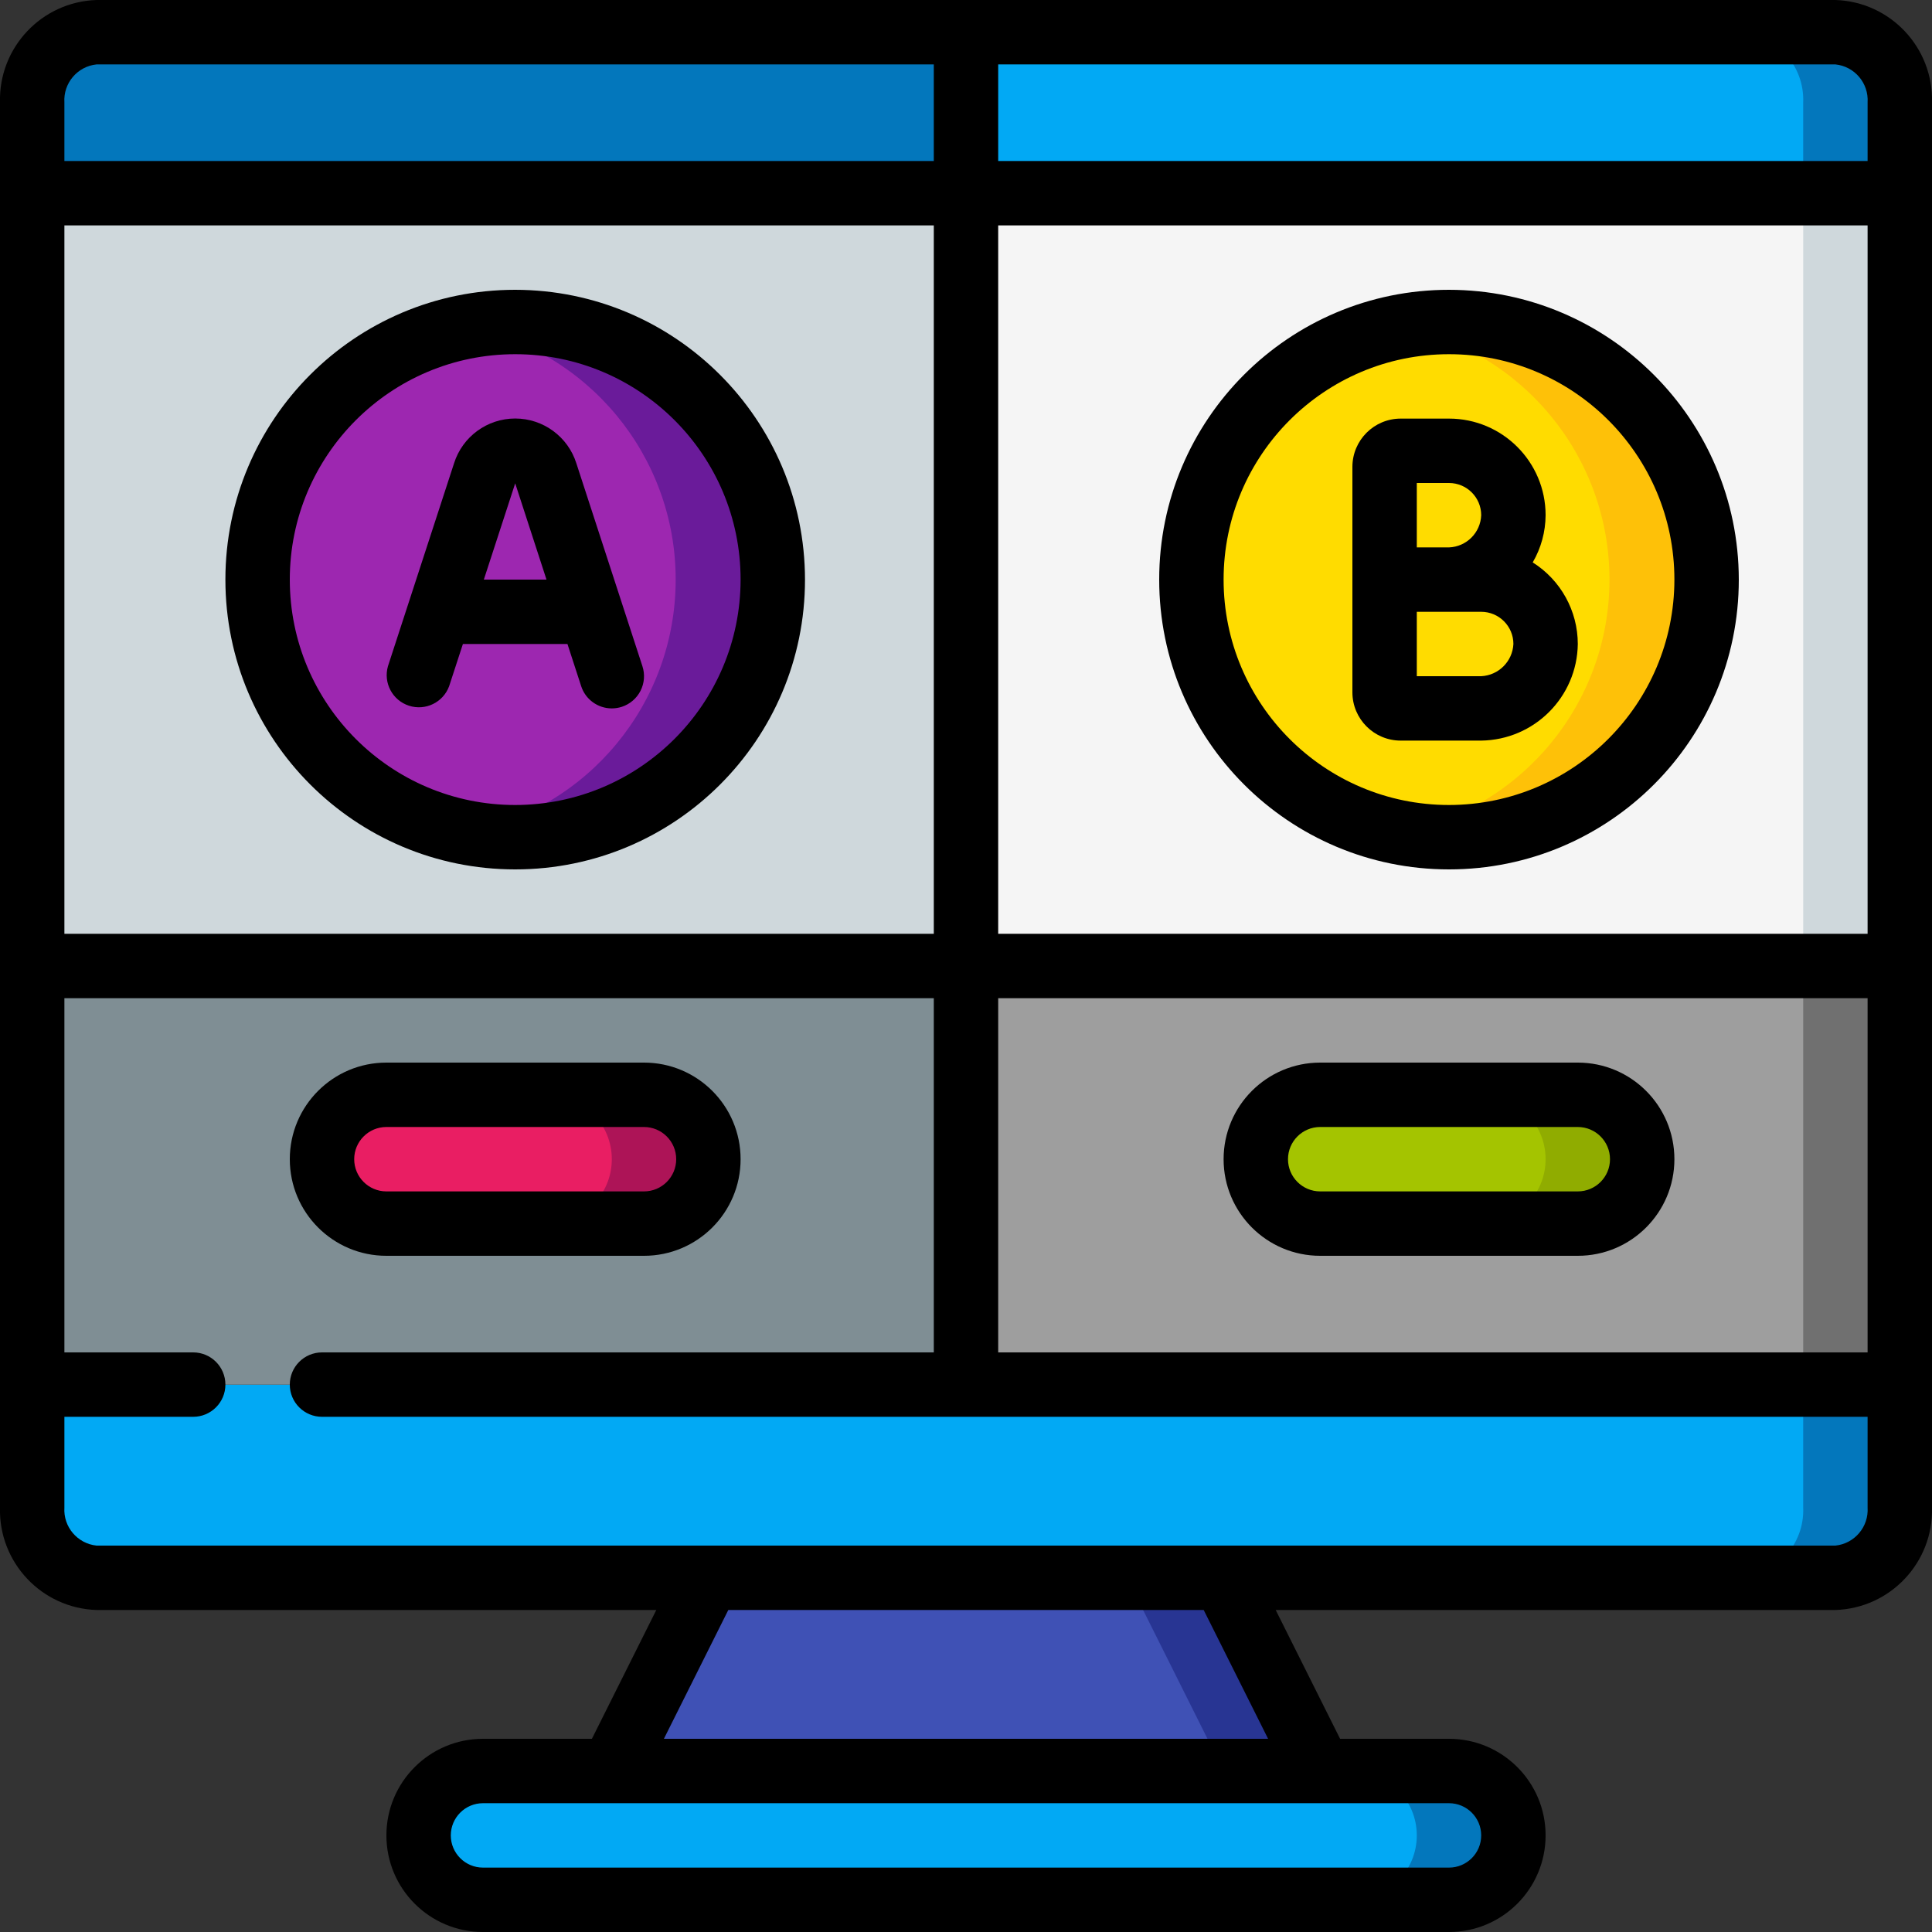 <svg height="512" viewBox="0 0 60 60" width="512" xmlns="http://www.w3.org/2000/svg"><rect x="0" y="0" width="60" height="60" fill="#333333" stroke="none"/><g id="Page-1" fill="none" fill-rule="evenodd"><g id="071---AB-Testing" fill-rule="nonzero" transform="translate(-1)"><path id="Shape" d="m60 43v3.82c.045 1.153-.848 2.126-2 2.18h-54c-1.152-.054-2.045-1.027-2-2.18v-3.82z" fill="#02a9f4"/><path id="Shape" d="m57 43v3.82c.045 1.153-.848 2.126-2 2.18h3c1.152-.054 2.045-1.027 2-2.18v-3.82z" fill="#0377bc"/><path id="Shape" d="m31 1v5h-29v-2.82c-.045-1.153.848-2.126 2-2.18z" fill="#0377bc"/><path id="Shape" d="m60 3.18v2.82h-29v-5h27c1.152.054 2.045 1.027 2 2.18z" fill="#02a9f4"/><path id="Shape" d="m58 1h-3c1.152.054 2.045 1.027 2 2.18v2.82h3v-2.82c.045-1.153-.848-2.126-2-2.18z" fill="#0377bc"/><path id="Rectangle-path" d="m31 6h29v24h-29z" fill="#f5f5f5"/><path id="Rectangle-path" d="m57 6h3v24h-3z" fill="#cfd8dc"/><path id="Rectangle-path" d="m2 6h29v24h-29z" fill="#cfd8dc"/><path id="Rectangle-path" d="m2 30h29v13h-29z" fill="#7f8e94"/><path id="Rectangle-path" d="m31 30h29v13h-29z" fill="#9e9e9e"/><path id="Rectangle-path" d="m57 30h3v13h-3z" fill="#707070"/><path id="Shape" d="m39 49 3 6h-11-11l3-6z" fill="#3f51b5"/><path id="Shape" d="m39 49h-3l3 6h3z" fill="#283593"/><rect id="Rectangle-path" fill="#02a9f4" height="4" rx="2" width="34" x="14" y="55"/><path id="Shape" d="m46 55h-3c1.105 0 2 .895 2 2s-.895 2-2 2h3c1.105 0 2-.895 2-2s-.895-2-2-2z" fill="#0377bc"/><circle id="Oval" cx="46" cy="18" fill="#ffdc00" r="8"/><path id="Shape" d="m46 10c-.503.001-1.006.05-1.5.145 3.764.727 6.484 4.021 6.484 7.855s-2.72 7.128-6.484 7.855c2.987.577 6.043-.591 7.885-3.013s2.15-5.679.795-8.403-4.137-4.445-7.18-4.438z" fill="#fec108"/><circle id="Oval" cx="17" cy="18" fill="#9d27b0" r="8"/><path id="Shape" d="m17 10c-.503.001-1.006.05-1.5.145 3.764.727 6.484 4.021 6.484 7.855s-2.72 7.128-6.484 7.855c2.987.577 6.043-.591 7.885-3.013s2.15-5.679.795-8.403-4.137-4.445-7.18-4.438z" fill="#6a1b9a"/><rect id="Rectangle-path" fill="#e91e63" height="4" rx="2" width="12" x="11" y="34"/><path id="Shape" d="m21 34h-3c1.105 0 2 .895 2 2s-.895 2-2 2h3c1.105 0 2-.895 2-2s-.895-2-2-2z" fill="#ad1457"/><rect id="Rectangle-path" fill="#a4c400" height="4" rx="2" width="12" x="40" y="34"/><path id="Shape" d="m50 34h-3c1.105 0 2 .895 2 2s-.895 2-2 2h3c1.105 0 2-.895 2-2s-.895-2-2-2z" fill="#90ac00"/><g fill="#000"><path id="Shape" d="m58 0h-54c-1.705.054-3.046 1.477-3 3.182v43.636c-.046 1.705 1.295 3.128 3 3.182h17.382l-2 4h-3.382c-1.657 0-3 1.343-3 3s1.343 3 3 3h30c1.657 0 3-1.343 3-3s-1.343-3-3-3h-3.382l-2-4h17.382c1.705-.054 3.046-1.477 3-3.182v-43.636c.046-1.705-1.295-3.128-3-3.182zm-55 7h27v22h-27zm29 0h27v22h-27zm27 24v11h-27v-11zm0-27.818v1.818h-27v-3h26c.597.062 1.038.583 1 1.182zm-55-1.182h26v3h-27v-1.818c-.038-.599.403-1.12 1-1.182zm43 55c0 .552-.448 1-1 1h-30c-.552 0-1-.448-1-1s.448-1 1-1h30c.552 0 1 .448 1 1zm-6.618-3h-18.764l2-4h14.764zm17.618-6h-54c-.597-.062-1.038-.583-1-1.182v-2.818h4c.552 0 1-.448 1-1s-.448-1-1-1h-4v-11h27v11h-19c-.552 0-1 .448-1 1s.448 1 1 1h48v2.818c.038.599-.403 1.12-1 1.182z"/><path id="Shape" d="m48.6 17.466c.26-.445.397-.951.4-1.466 0-1.657-1.343-3-3-3h-1.5c-.828 0-1.5.672-1.5 1.5v7c0 .828.672 1.5 1.5 1.5h2.5c1.648-.022 2.978-1.352 3-3-.001-1.029-.53-1.985-1.4-2.534zm-2.6-2.466c.552 0 1 .448 1 1-.021.544-.456.979-1 1h-1v-2zm1 6h-2v-2h2c.552 0 1 .448 1 1-.027.541-.459.973-1 1z"/><path id="Shape" d="m46 9c-4.971 0-9 4.029-9 9s4.029 9 9 9 9-4.029 9-9c-.006-4.968-4.032-8.994-9-9zm0 16c-3.866 0-7-3.134-7-7s3.134-7 7-7 7 3.134 7 7c-.004 3.864-3.136 6.996-7 7z"/><path id="Shape" d="m17 9c-4.971 0-9 4.029-9 9s4.029 9 9 9 9-4.029 9-9c-.006-4.968-4.032-8.994-9-9zm0 16c-3.866 0-7-3.134-7-7s3.134-7 7-7 7 3.134 7 7c-.004 3.864-3.136 6.996-7 7z"/><path id="Shape" d="m18.9 14.391c-.261-.829-1.03-1.394-1.9-1.394s-1.639.564-1.9 1.394l-2.052 6.3c-.148.517.14 1.058.651 1.225.511.167 1.063-.1 1.249-.605l.428-1.311h3.247l.426 1.31c.134.412.518.69.951.69.105-0.0.21-.017.31-.049.252-.082.462-.261.582-.498.12-.237.142-.511.059-.763zm-2.874 3.609.974-2.99.972 2.99z"/><path id="Shape" d="m13 39h8c1.657 0 3-1.343 3-3s-1.343-3-3-3h-8c-1.657 0-3 1.343-3 3s1.343 3 3 3zm0-4h8c.552 0 1 .448 1 1s-.448 1-1 1h-8c-.552 0-1-.448-1-1s.448-1 1-1z"/><path id="Shape" d="m42 39h8c1.657 0 3-1.343 3-3s-1.343-3-3-3h-8c-1.657 0-3 1.343-3 3s1.343 3 3 3zm0-4h8c.552 0 1 .448 1 1s-.448 1-1 1h-8c-.552 0-1-.448-1-1s.448-1 1-1z"/></g></g></g></svg>